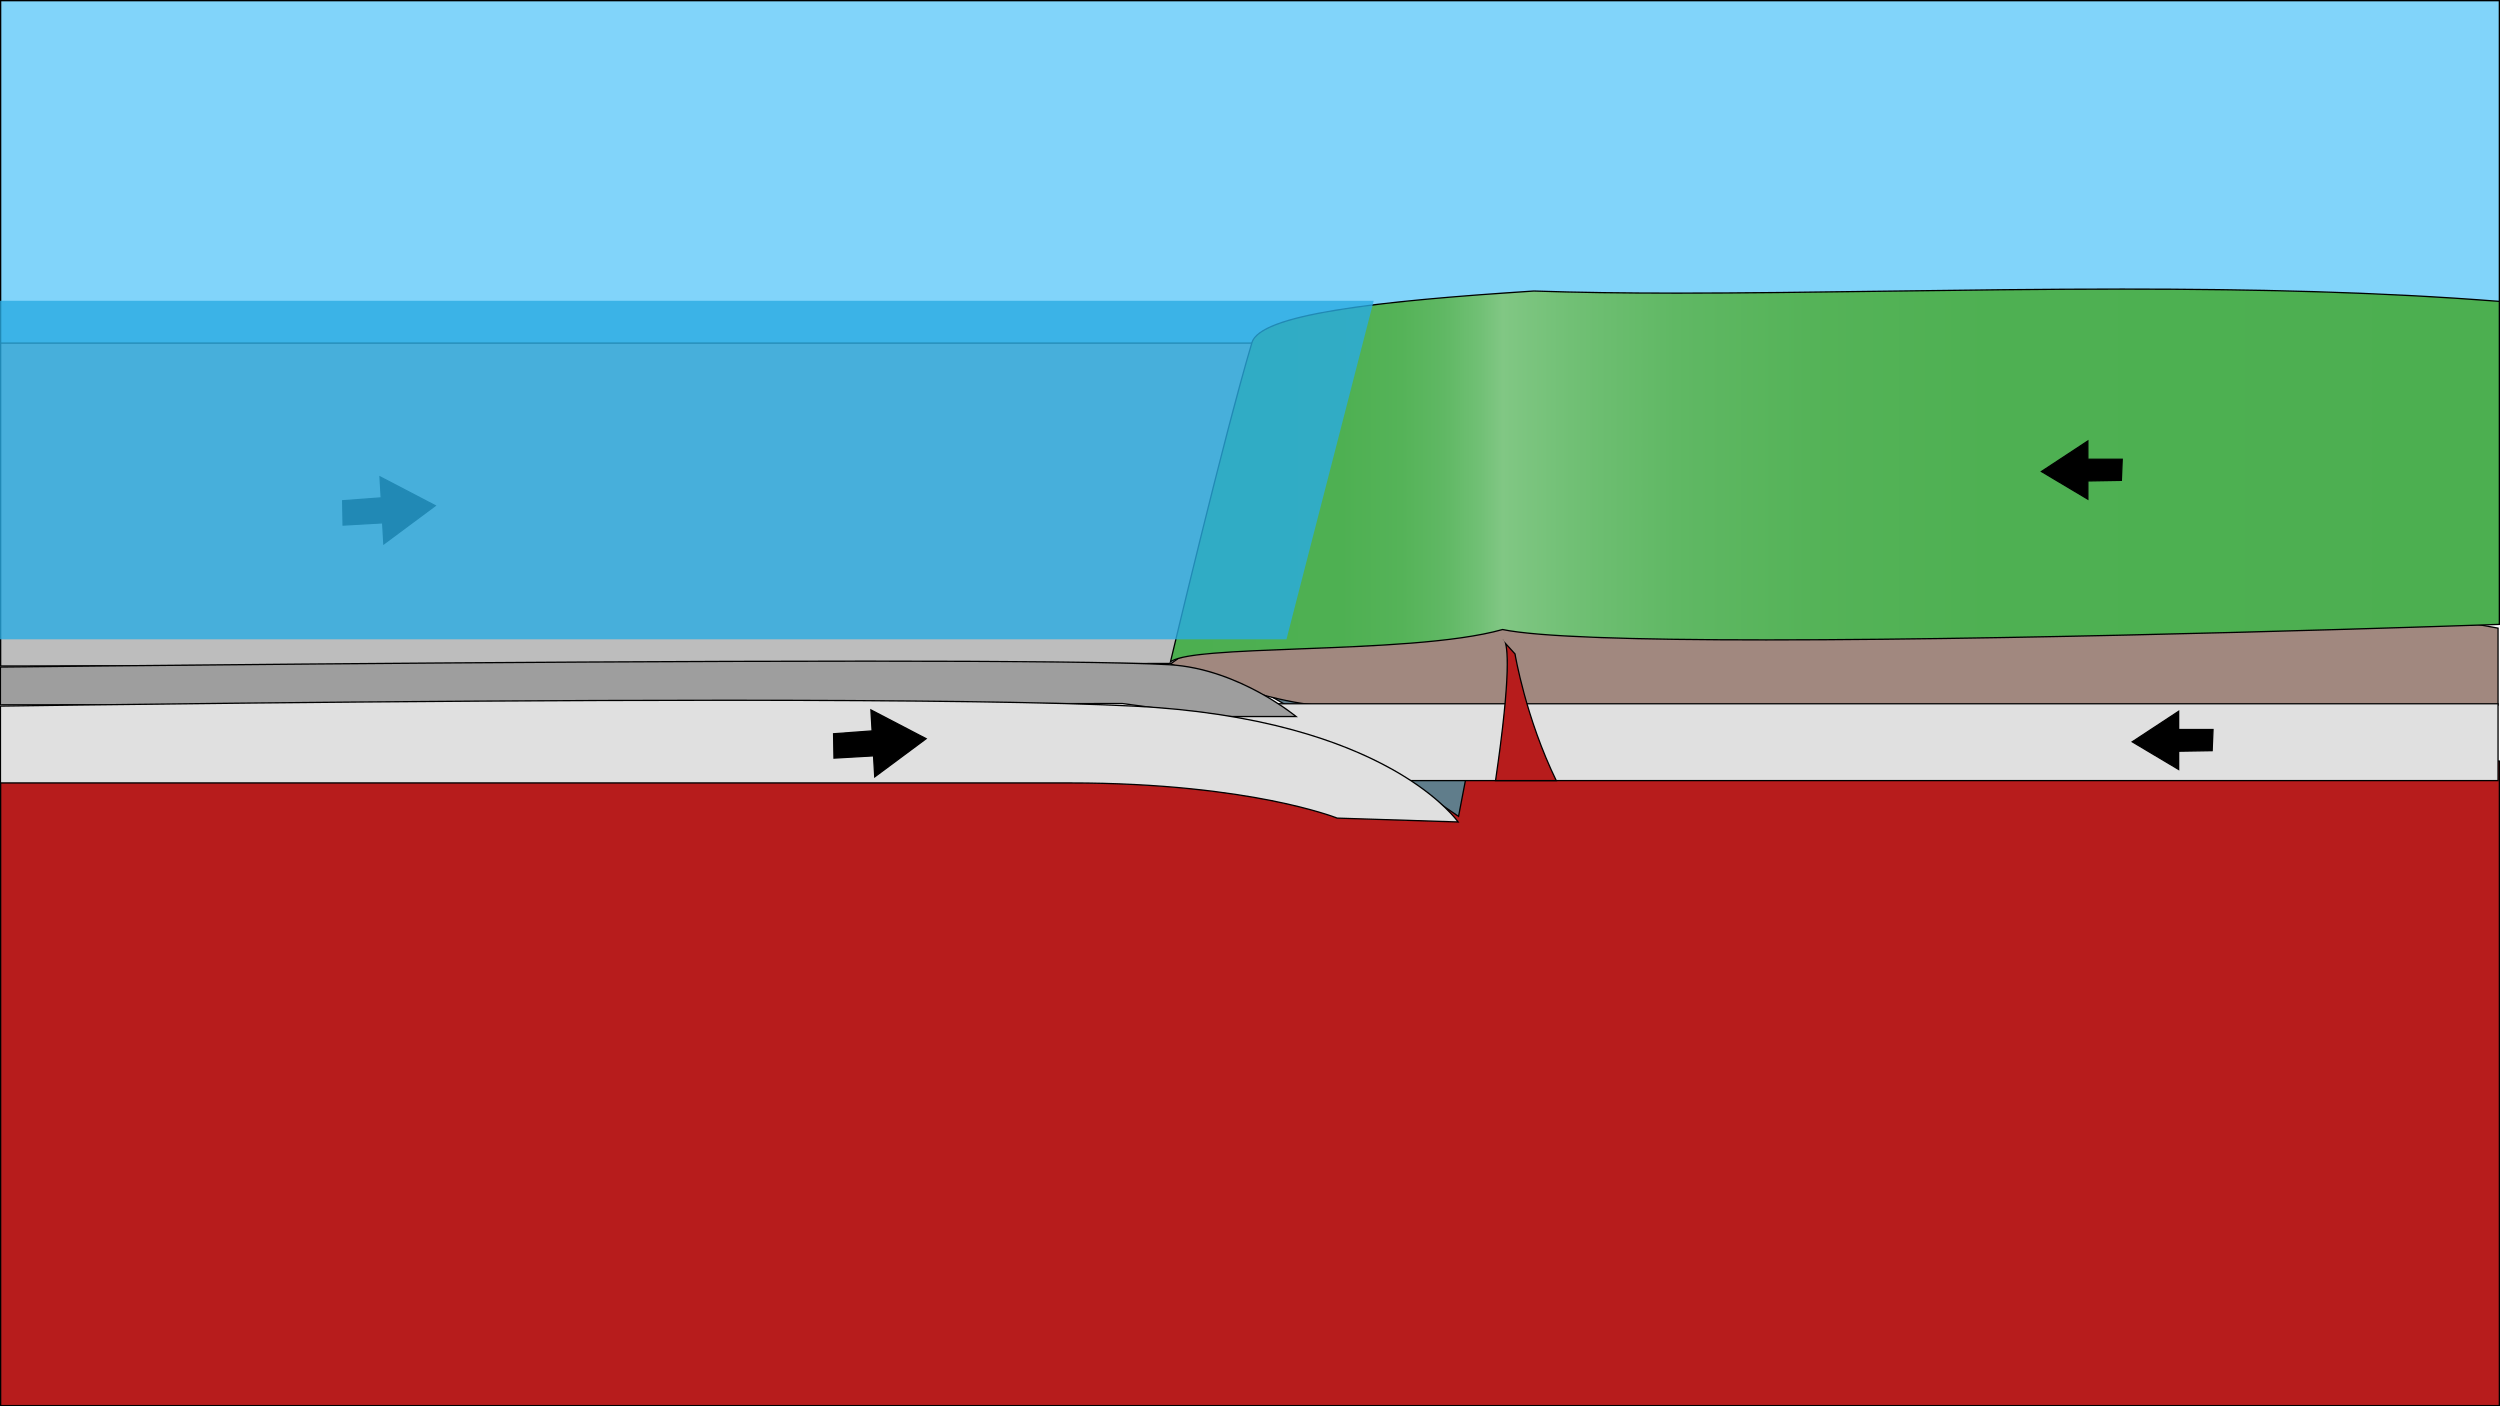 <?xml version="1.0" encoding="utf-8"?>
<!-- Generator: Adobe Illustrator 25.0.0, SVG Export Plug-In . SVG Version: 6.00 Build 0)  -->
<svg version="1.1" xmlns="http://www.w3.org/2000/svg" xmlns:xlink="http://www.w3.org/1999/xlink" x="0px" y="0px"
	 viewBox="0 0 1920 1080" style="enable-background:new 0 0 1920 1080;" xml:space="preserve">
<style type="text/css">
	.st0{fill:#81D4FA;}
	.st1{fill:#B71C1C;}
	.st2{fill:#607D8B;}
	.st3{fill:#BDBDBD;}
	.st4{fill:#CCCCCC;stroke:#000000;stroke-miterlimit:10;}
	.st5{fill:#A1887F;}
	.st6{fill:url(#SVGID_1_);}
	.st7{fill:#E0E0E0;}
	.st8{fill:#999999;stroke:#000000;stroke-miterlimit:10;}
	.st9{fill:#9E9E9E;}
	.st10{stroke:#000000;stroke-miterlimit:10;}
	.st11{opacity:0.8;}
	.st12{fill:#29ABE2;}
</style>
<g id="sky">
	<g>
		<rect x="0.5" y="0.5" class="st0" width="1919" height="290"/>
		<path d="M1919,1v289H1V1H1919 M1920,0H0v291h1920V0L1920,0z"/>
	</g>
</g>
<g id="mantle">
	<g>
		<rect x="0.5" y="584.5" class="st1" width="1919" height="495"/>
		<path d="M1919,585v494H1V585H1919 M1920,584H0v496h1920V584L1920,584z"/>
	</g>
</g>
<g id="plate">
	<g>
		<polygon class="st2" points="1033.79,568.39 841.36,456.31 1152.91,456.31 1120.16,626.97 		"/>
		<path d="M1152.3,456.81l-32.49,169.32l-85.74-58.15l-0.03-0.02l-0.03-0.02l-190.8-111.14H1152.3 M1153.51,455.81h-314l194,113
			l87,59L1153.51,455.81L1153.51,455.81z"/>
	</g>
	<g>
		<polygon class="st3" points="0.5,263.5 973.35,263.5 906.62,509.5 0.5,511.5 		"/>
		<path d="M972.69,264l-66.46,245L1,511V264H972.69 M974,263H0v249l907-2L974,263L974,263z"/>
	</g>
	<path class="st4" d="M960,600"/>
	<path class="st4" d="M1588.5,577.5"/>
	<path class="st4" d="M960,600"/>
	<g>
		<path class="st5" d="M1016.71,541.73c-11,0-44.46-3.11-117.69-31.86c31.21-22.81,139.57-94.5,272.99-99.37
			c18.61-0.68,38.38-1.02,58.75-1.02c291.97,0,673.04,70.21,687.73,72.94v59.08H1021C1020.9,541.51,1019.59,541.73,1016.71,541.73z"
			/>
		<path d="M1230.81,409.98c154.77,0,333.59,19.85,456.35,36.5c126.57,17.17,221.14,34.55,230.84,36.35V541h-897l-0.09,0l-0.08,0.01
			c-0.01,0-1.3,0.21-4.12,0.21c-10.94,0-44.1-3.09-116.66-31.49c14.06-10.21,48.78-33.85,96.22-55.24
			c59.35-26.77,118.48-41.4,175.75-43.49c18.59-0.68,38.35-1.02,58.76-1.02H1230.81 M1230.77,408.98c-20.02,0-39.69,0.33-58.77,1.02
			c-134.32,4.9-244.03,77.98-274,100c74.01,29.13,107.72,32.23,118.71,32.23c2.97,0,4.29-0.23,4.29-0.23h898v-60
			C1919,482,1530.51,408.97,1230.77,408.98L1230.77,408.98z"/>
	</g>
	<g>
		<linearGradient id="SVGID_1_" gradientUnits="userSpaceOnUse" x1="898.916" y1="365.16" x2="1919.5" y2="365.16">
			<stop  offset="0" style="stop-color:#4CAF50"/>
			<stop  offset="0.128" style="stop-color:#4EB052"/>
			<stop  offset="0.174" style="stop-color:#55B358"/>
			<stop  offset="0.206" style="stop-color:#60B864"/>
			<stop  offset="0.233" style="stop-color:#71C075"/>
			<stop  offset="0.25" style="stop-color:#81C784"/>
			<stop  offset="0.301" style="stop-color:#71C075"/>
			<stop  offset="0.38" style="stop-color:#60B864"/>
			<stop  offset="0.479" style="stop-color:#55B358"/>
			<stop  offset="0.617" style="stop-color:#4EB052"/>
			<stop  offset="1" style="stop-color:#4CAF50"/>
		</linearGradient>
		<path class="st6" d="M898.92,508.31c4.44-18.67,42.02-176.07,62.56-245.16c3.02-10.15,24.1-18.31,64.44-24.92
			c33.72-5.53,80.63-10.07,152.12-14.72c31.36,1.1,67.29,1.63,109.81,1.63c50.02,0,102.76-0.72,158.59-1.47
			c59.55-0.81,121.14-1.65,183.4-1.65c116.03,0,208.09,3,289.66,9.45v248.06c-14.55,0.52-339.5,11.94-563.04,11.94
			c-108.69,0-176.78-2.67-202.36-7.95l-0.12-0.02l-0.12,0.03c-36.6,10.31-100.25,12.73-156.42,14.86
			C947.62,500.27,907.58,501.79,898.92,508.31z"/>
		<path d="M1629.88,222.51c115.77,0,207.68,2.99,289.12,9.41v247.11c-20.08,0.71-341.08,11.92-562.54,11.92
			c-108.66,0-176.71-2.67-202.25-7.94l-0.24-0.05l-0.23,0.07c-36.54,10.29-100.17,12.71-156.3,14.84
			c-52.88,2.01-87.7,3.63-97.74,9.34c5.57-23.38,42.12-176.16,62.27-243.93c6.72-22.61,107.81-32.24,216.06-39.28
			c31.4,1.1,67.33,1.63,109.83,1.63c50.03,0,102.78-0.72,158.62-1.47c59.55-0.81,121.12-1.64,183.4-1.65H1629.88 M1629.84,221.51
			c-120.15,0-238.17,3.12-342,3.12c-38.79,0-75.64-0.44-109.84-1.63c-123,8-210.44,17.93-217,40c-22,74-63,247-63,247
			c8.92-15.53,185-6,256-26c28.53,5.88,106.53,7.96,202.46,7.96C1586.66,491.96,1920,480,1920,480V231
			C1826.15,223.56,1727.31,221.51,1629.84,221.51L1629.84,221.51z"/>
	</g>
	<g>
		<polygon class="st7" points="932.41,599.5 915.66,540.5 1918.5,540.5 1918.5,599.5 		"/>
		<path d="M1918,541v58H932.79l-16.47-58H1918 M1919,540H915l17.03,60H1919V540L1919,540z"/>
	</g>
	<path class="st8" d="M458.5,540"/>
	<g>
		<path class="st1" d="M1148.58,599.5c3.98-27.18,12.14-88.3,7.8-105.14l7.15,7.87c0.51,3,8.82,50.32,31.67,97.27H1148.58z"/>
		<path d="M1157.22,496.03l5.84,6.42c0.71,4.13,9.04,50.41,31.34,96.54H1167h-17.84C1158.99,531.7,1158.97,505.86,1157.22,496.03
			 M1154,491l1.09,1.19C1154.49,491,1154,491,1154,491L1154,491z M1155.09,492.19c2.07,4.18,5.36,23.01-7.09,107.81
			c17.09,0,20.49,0,20.49,0H1167c0,0,4.48,0,29,0c-24-49-32-98-32-98L1155.09,492.19L1155.09,492.19z"/>
	</g>
	<g>
		<path class="st9" d="M936.84,550.31l-74.93-10l-861.57,1V512.3c16.12-0.18,400.79-4.55,664.55-4.55
			c121.87,0,200.29,0.92,233.09,2.75c48.6,2.7,90.26,34.11,97.45,39.81H936.84z"/>
		<path d="M664.95,508.25c121.82,0,200.21,0.92,233,2.75c27.69,1.54,52.92,12.48,69.2,21.38c13.14,7.19,22.73,14.24,26.84,17.42
			H936.9l-74.93-9.99l-0.07-0.01l-0.07,0l-861,1V512.8c22.21-0.25,402.56-4.54,664.09-4.54H664.95 M664.89,507.25
			c-271.2,0-665.05,4.55-665.05,4.55v30l862-1l75,10h60c0,0-44.84-37.81-98.84-40.81C861.57,507.98,773.01,507.25,664.89,507.25
			L664.89,507.25z"/>
	</g>
	<g>
		<path class="st7" d="M1026.94,628.31c-1.33-0.52-18.31-7.05-50.75-13.49c-31.04-6.16-83.02-13.51-154.35-13.51H0.34V542.3
			c13.87-0.21,305.68-4.5,555.91-4.5c149.83,0,255.67,1.52,314.56,4.51c56.08,2.85,136.06,13.6,198.57,48.64
			c33.12,18.57,47.52,36.38,50.45,40.33L1026.94,628.31z"/>
		<path d="M556.25,538.3c149.82,0,255.65,1.52,314.54,4.51c44.8,2.27,85.79,8.4,121.82,18.21c28.81,7.84,54.53,18.05,76.45,30.32
			c31.16,17.45,45.72,34.24,49.75,39.4l-91.76-2.93c-1.85-0.72-18.84-7.15-50.76-13.49c-31.07-6.17-83.08-13.52-154.44-13.52h-821
			v-58.01C19.99,542.51,308.49,538.3,556.25,538.3 M556.25,537.3c-258.06,0-556.41,4.51-556.41,4.51v60c0,0,574,0,822,0
			c138,0,205,27,205,27l94,3c0,0-53-80-250-90C804.25,538.43,685.3,537.3,556.25,537.3L556.25,537.3z"/>
	</g>
</g>
<g id="arrow">
	<polygon class="st10" points="1629.86,352.7 1629.2,368.91 1603.46,369.35 1603.46,383.36 1567.83,362.12 1603.46,338.68 
		1603.46,352.7 	"/>
	<polygon class="st10" points="1699.59,560.29 1698.93,576.5 1673.2,576.93 1673.2,590.95 1637.56,569.71 1673.2,546.27 
		1673.2,560.29 	"/>
	<polygon class="st10" points="640.5,582.23 640.19,563.53 669.78,561.34 668.86,545.21 711.26,567.31 671.8,596.62 670.88,580.49 	
		"/>
	<polygon class="st10" points="263.5,403.26 263.19,384.57 292.78,382.37 291.86,366.24 334.26,388.35 294.8,417.66 293.88,401.53 	
		"/>
</g>
<g id="ocean">
	<g class="st11">
		<polygon class="st12" points="988,491 0,491 0,231 1055,231 		"/>
	</g>
</g>
</svg>
